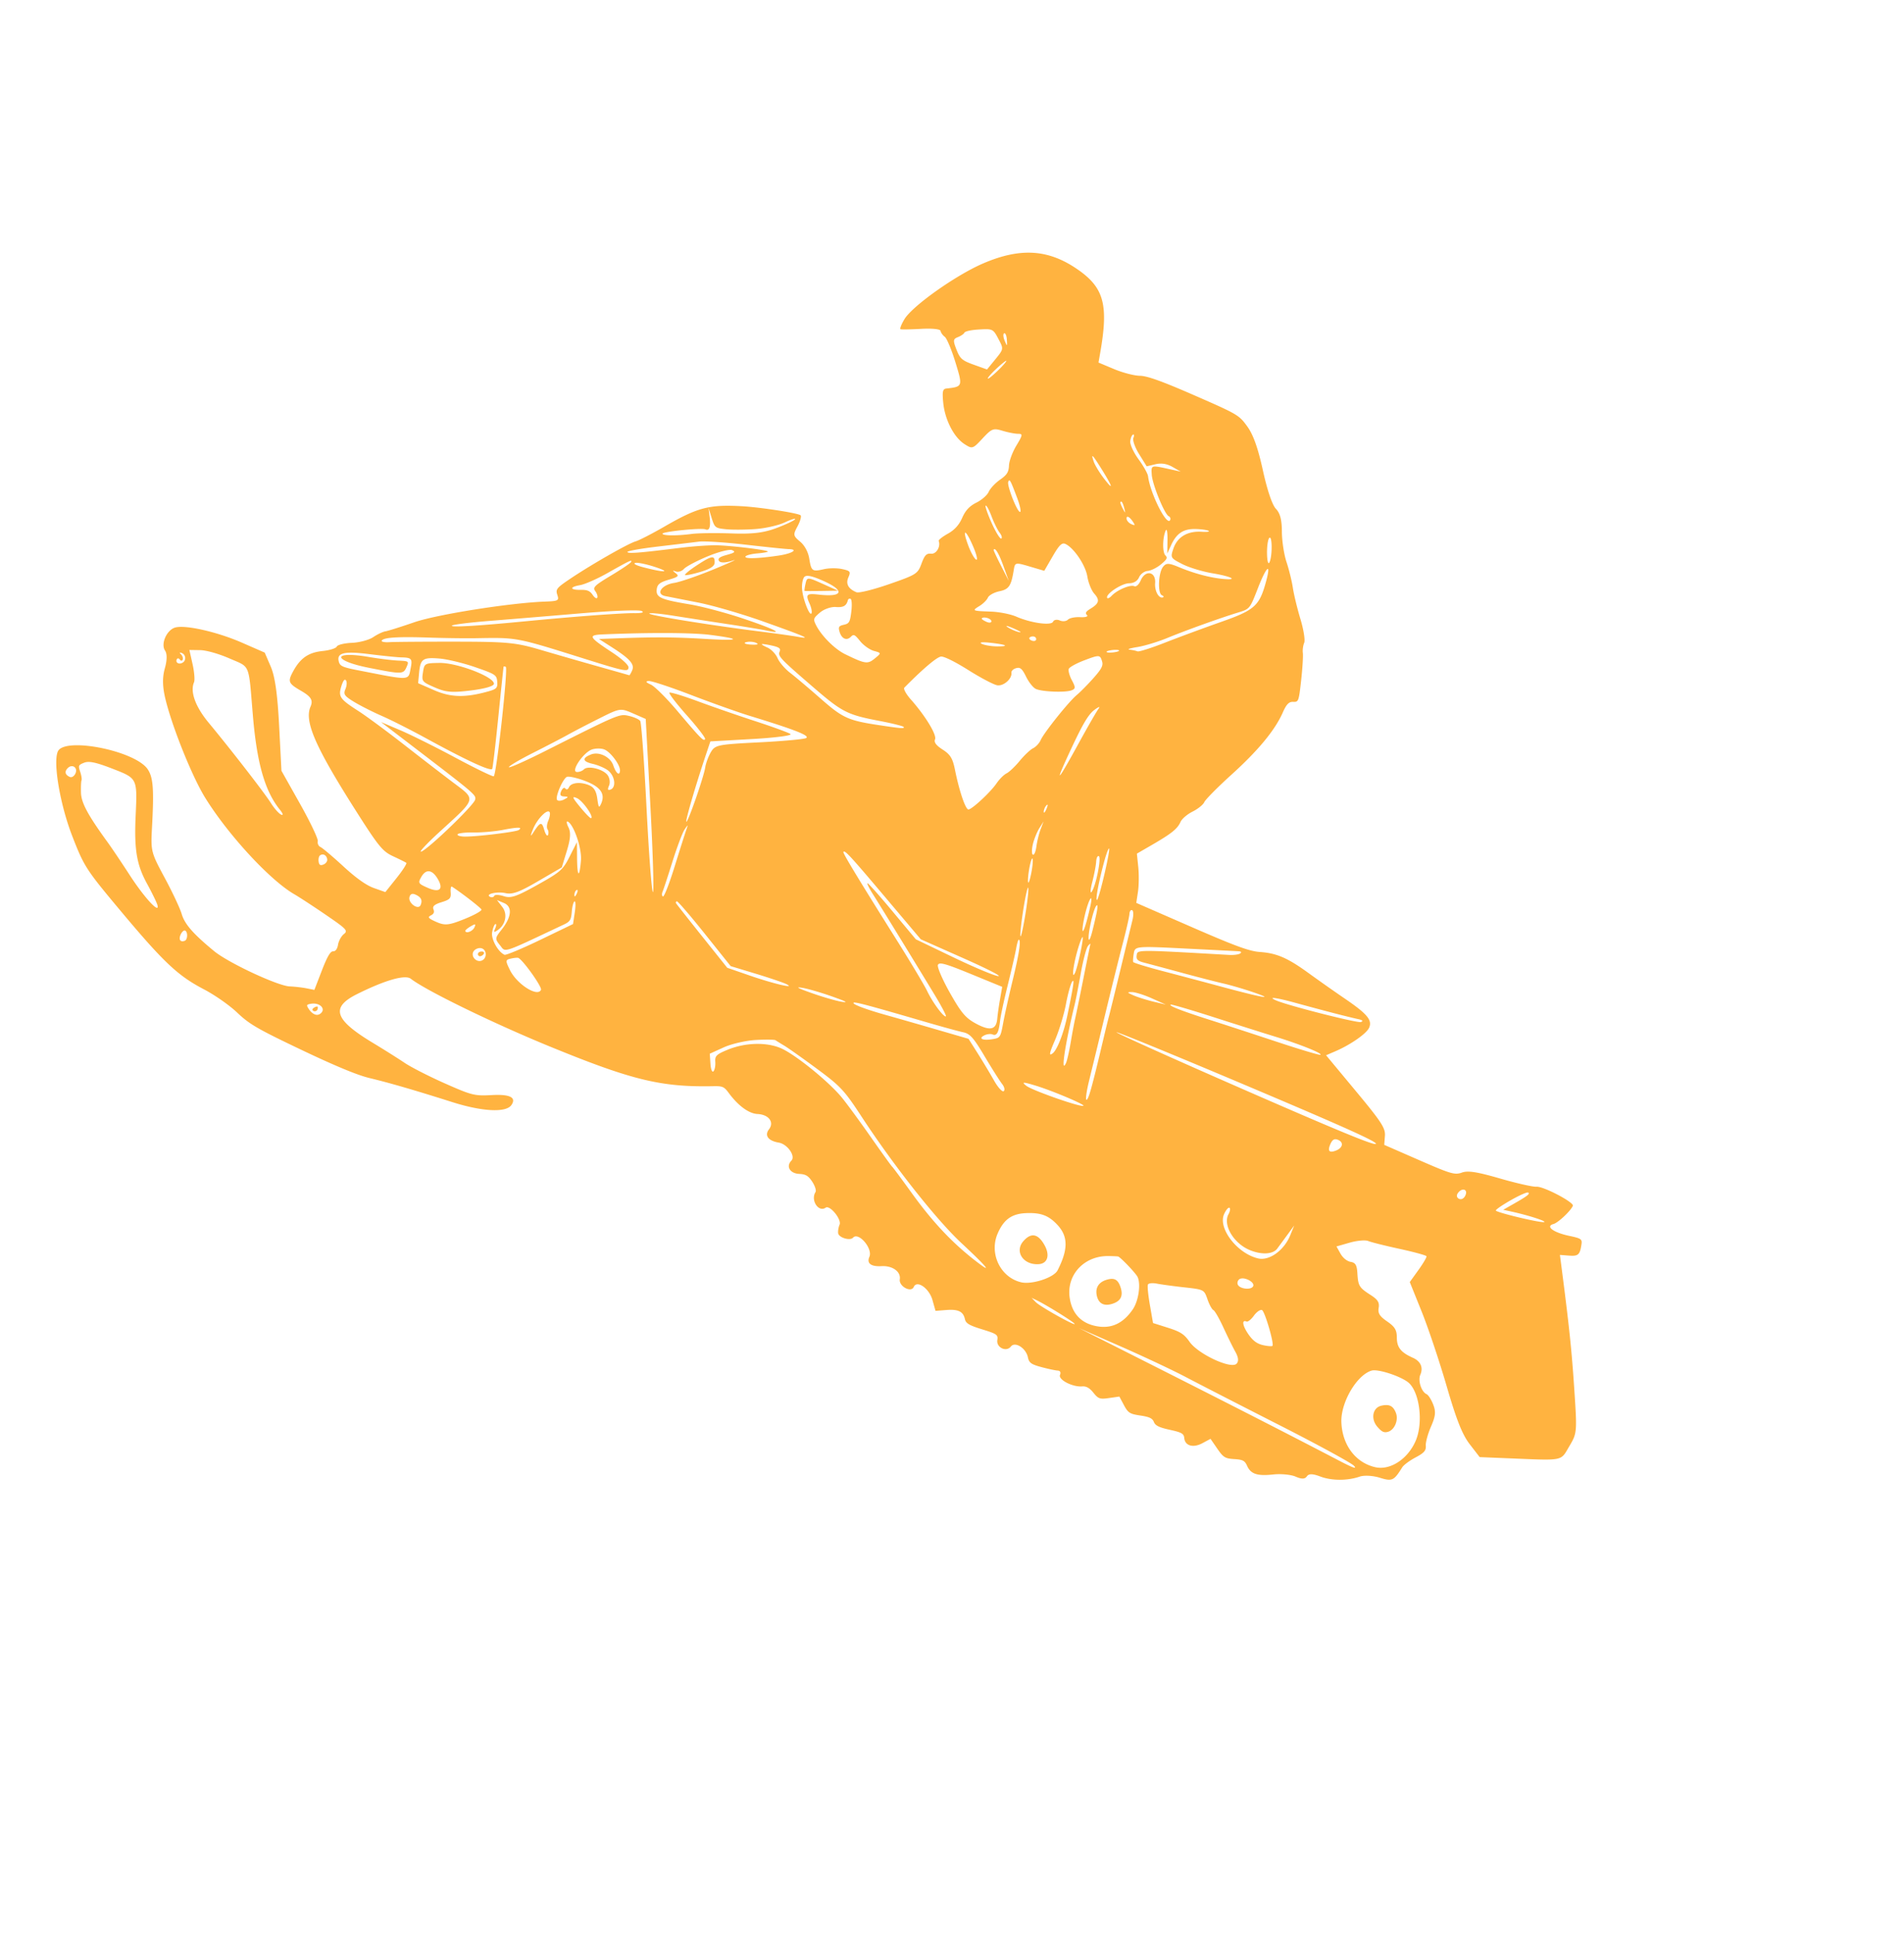 <svg width="587" height="596" fill="none" xmlns="http://www.w3.org/2000/svg"><g clip-path="url(#clip0_32_114)"><path fill-rule="evenodd" clip-rule="evenodd" d="M332.753 83.423c7.639 5.489 8.991 10.79 6.447 25.307l-.534 3.043 4.817 2.019c2.65 1.111 6.213 2.036 7.919 2.056 2.269.028 6.783 1.646 16.816 6.03 13.429 5.869 13.77 6.069 16.341 9.625 1.821 2.519 3.289 6.663 4.795 13.537 1.335 6.093 2.876 10.641 4.001 11.814 1.303 1.356 1.838 3.395 1.85 7.044.009 2.825.645 7.024 1.413 9.332.769 2.308 1.654 5.904 1.97 7.992.315 2.087 1.37 6.435 2.344 9.662.975 3.227 1.49 6.512 1.146 7.301-.345.788-.53 2.207-.41 3.153.12.947-.117 4.734-.527 8.417-.719 6.467-.802 6.693-2.461 6.617-1.305-.059-2.071.726-3.199 3.283-2.4 5.441-7.526 11.654-15.804 19.153-4.266 3.863-8.039 7.675-8.386 8.468-.346.792-1.971 2.107-3.609 2.921-1.64.813-3.316 2.247-3.726 3.185-.922 2.109-2.743 3.579-8.762 7.065l-4.693 2.719.428 4.137c.236 2.275.195 5.694-.091 7.594l-.523 3.456 17.022 7.424c13.565 5.917 17.848 7.483 21.096 7.711 5.196.366 8.565 1.83 15.034 6.534a553.975 553.975 0 0011.191 7.873c6.886 4.703 8.464 6.599 7.44 8.941-.786 1.8-5.715 5.242-10.375 7.245l-2.897 1.245 9.179 11.048c7.927 9.54 9.15 11.424 8.965 13.81l-.214 2.764 10.767 4.705c9.787 4.277 10.986 4.625 13.189 3.837 1.853-.664 4.61-.235 11.741 1.827 5.126 1.482 10.193 2.623 11.261 2.538 2.116-.172 11.653 4.843 11.197 5.887-.708 1.62-4.552 5.228-5.984 5.616-2.569.698-.045 2.6 4.822 3.634 3.763.8 4.06 1.008 3.807 2.678-.484 3.187-.988 3.636-3.84 3.421l-2.794-.212.421 3.245c2.418 18.603 3.183 25.86 3.98 37.765.918 13.696.899 13.923-1.518 17.993-2.773 4.67-1.41 4.403-18.909 3.686l-8.716-.358-3.062-3.967c-2.289-2.968-4.081-7.479-7.11-17.891-2.228-7.657-5.698-18.015-7.714-23.018l-3.664-9.095 2.677-3.72c1.473-2.047 2.588-3.953 2.477-4.236-.11-.282-3.839-1.305-8.287-2.272-4.448-.967-8.805-2.057-9.683-2.424-.877-.367-3.438-.14-5.69.505l-4.094 1.172 1.235 2.213c.726 1.301 2.015 2.347 3.128 2.535 1.494.252 1.933.996 2.086 3.532.236 3.899.556 4.421 4.12 6.708 2.182 1.403 2.722 2.275 2.442 3.94-.281 1.668.293 2.587 2.618 4.192 2.392 1.652 2.979 2.635 2.987 5.014.011 2.984 1.257 4.55 4.913 6.171 2.438 1.08 3.294 3.035 2.314 5.278-.782 1.789.352 5.261 1.946 5.958.524.229 1.439 1.663 2.034 3.187.865 2.218.731 3.57-.675 6.787-.965 2.209-1.689 4.864-1.609 5.898.119 1.507-.507 2.227-3.15 3.626-1.815.961-3.666 2.335-4.115 3.057-2.583 4.144-3.097 4.381-6.933 3.197-2.115-.653-4.816-.801-6.165-.34-3.832 1.312-8.648 1.296-12.195-.041-2.358-.889-3.521-.896-4.119-.024-.584.849-1.618.872-3.44.076-1.433-.626-4.525-.928-6.871-.673-4.971.542-6.965-.118-8.116-2.684-.708-1.577-1.297-1.883-3.963-2.054-2.804-.179-3.351-.517-5.218-3.223l-2.085-3.024-2.496 1.343c-2.84 1.529-5.363.825-5.596-1.563-.135-1.389-.77-1.755-4.47-2.567-3.301-.726-4.449-1.289-4.897-2.405-.455-1.139-1.378-1.577-4.197-1.996-3.228-.48-3.766-.821-5.032-3.189l-1.417-2.653-3.156.454c-2.852.41-3.318.253-4.844-1.638-1.194-1.479-2.211-2.048-3.472-1.947-2.981.241-7.461-2.098-6.822-3.561.326-.748.039-1.286-.705-1.319-.691-.032-2.949-.511-5.018-1.068-3.163-.851-3.829-1.33-4.174-3.005-.588-2.86-3.96-4.992-5.267-3.331-1.408 1.787-4.521.293-4.16-1.995.259-1.631-.136-1.911-4.678-3.31-3.995-1.232-5.03-1.843-5.317-3.142-.524-2.366-2.032-3.104-5.751-2.815l-3.313.257-.941-3.339c-1.022-3.627-4.798-6.261-5.773-4.029-.82 1.876-4.64-.219-4.302-2.358.373-2.353-2.259-4.251-5.627-4.058-3.259.187-4.626-.858-3.75-2.864 1.12-2.562-3.344-7.798-5.042-5.913-.921 1.025-4.367-.003-4.578-1.365-.1-.656.095-1.845.434-2.641.696-1.629-2.993-6.147-4.287-5.25-2.22 1.541-4.718-2.303-3.129-4.815.288-.454-.157-1.869-.989-3.146-1.207-1.853-2.019-2.344-4.043-2.446-2.862-.143-4.145-2.318-2.409-4.082 1.377-1.399-1.222-5.117-3.888-5.562-3.268-.545-4.483-2.203-3.012-4.111 1.692-2.193-.082-4.546-3.554-4.712-2.658-.126-5.968-2.555-8.888-6.521-1.397-1.897-1.876-2.106-4.705-2.05-16.136.323-25.086-1.851-50.498-12.267-17.467-7.159-38.07-17.202-42.802-20.864-1.729-1.339-7.963.447-16.582 4.752-8.193 4.092-6.986 7.844 4.815 14.966 3.453 2.084 7.9 4.883 9.881 6.221 1.983 1.337 7.574 4.19 12.425 6.34 8.24 3.653 9.182 3.888 14.359 3.595 5.692-.323 7.759.718 6.123 3.082-1.649 2.382-8.912 2.024-18.136-.894-12.216-3.865-19.361-5.94-25.675-7.459-3.696-.89-10.541-3.728-20.941-8.683-13.501-6.432-15.991-7.875-19.738-11.435-2.439-2.32-6.904-5.444-10.365-7.253-7.986-4.176-12.358-8.298-25.654-24.19-10.61-12.683-11.225-13.633-14.858-22.984-3.751-9.657-5.976-22.658-4.466-26.111 2.011-4.603 23.989-.223 27.749 5.53 1.666 2.548 1.927 6.154 1.29 17.843-.401 7.36-.304 7.745 3.904 15.551 2.374 4.403 4.733 9.424 5.243 11.159.924 3.141 3.541 6.139 10.014 11.467 4.388 3.613 19.63 10.728 23.29 10.872 1.514.06 3.846.325 5.183.591l2.428.48 2.304-5.971c1.658-4.298 2.63-5.955 3.47-5.916.734.034 1.297-.73 1.522-2.064.195-1.166 1.004-2.63 1.796-3.255 1.328-1.05.901-1.505-5.511-5.895-3.825-2.617-8.223-5.491-9.775-6.388-7.477-4.315-20.342-18.242-27.464-29.732-4.032-6.506-10.236-21.943-12.303-30.617-.88-3.691-.925-6.525-.147-9.27.714-2.516.738-4.516.066-5.498-1.358-1.988.428-6.207 2.991-7.066 2.973-.996 12.953 1.23 20.711 4.62l7.034 3.074 1.862 4.325c1.301 3.021 2.077 8.507 2.577 18.211l.714 13.886 5.738 10.207c3.156 5.613 5.615 10.796 5.466 11.516-.149.721.225 1.526.83 1.791.606.264 3.771 2.938 7.036 5.942 3.979 3.661 7.093 5.87 9.449 6.704l3.515 1.243 3.465-4.337c1.906-2.386 3.251-4.495 2.992-4.687-.262-.193-2.104-1.109-4.095-2.034-3.227-1.502-4.479-3.041-11.563-14.194-12.449-19.603-15.838-27.407-13.865-31.925.853-1.95.18-3.075-2.908-4.866-3.926-2.274-4.162-2.824-2.524-5.877 2.253-4.2 4.763-5.954 9.167-6.401 2.163-.221 4.124-.838 4.357-1.373.234-.534 2.33-1.05 4.659-1.147 2.328-.097 5.289-.888 6.58-1.758 1.289-.871 2.974-1.675 3.743-1.787.769-.113 4.783-1.372 8.92-2.799 6.986-2.408 29.511-5.972 40.24-6.367 4.159-.154 4.444-.306 3.858-2.06-.579-1.737-.242-2.157 4.039-5.029 6.543-4.392 17.814-10.829 20.104-11.483 1.056-.302 5.038-2.345 8.848-4.543 10.272-5.924 13.742-6.839 23.856-6.292 5.798.313 17.718 2.171 18.174 2.832.263.381-.189 1.924-1.005 3.428-1.374 2.527-1.312 2.878.809 4.635 1.405 1.166 2.505 3.195 2.836 5.241.638 3.919.89 4.099 4.579 3.266 1.545-.349 4.051-.359 5.573-.023 2.533.559 2.694.779 1.902 2.59-.861 1.97 0 3.528 2.518 4.558.726.297 5.26-.829 10.074-2.503 8.386-2.915 8.803-3.179 9.955-6.304.971-2.634 1.542-3.228 2.962-3.08 1.607.168 3.022-2.198 2.348-3.927-.119-.303 1.149-1.311 2.816-2.241 2.075-1.157 3.475-2.703 4.434-4.897.993-2.274 2.268-3.636 4.38-4.686 1.64-.813 3.346-2.311 3.792-3.329.447-1.018 2.01-2.692 3.473-3.721 2.169-1.524 2.683-2.337 2.776-4.404.065-1.413 1.076-4.131 2.289-6.149 1.978-3.292 2.022-3.616.49-3.613-.925.002-3.073-.418-4.771-.932-2.859-.865-3.316-.689-6.173 2.38-3.017 3.241-3.141 3.279-5.58 1.709-3.25-2.093-6.023-7.512-6.53-12.766-.331-3.437-.157-4.22.966-4.345 5.068-.566 5.087-.623 2.802-8.08-1.184-3.866-2.665-7.405-3.292-7.867-.626-.462-1.205-1.277-1.285-1.81-.085-.563-2.611-.832-5.995-.639-3.216.182-6.08.23-6.365.105-.285-.124.274-1.531 1.24-3.127 2.457-4.051 15.769-13.488 24.133-17.106 11.745-5.08 20.55-4.436 29.751 2.173zm-23.031 21.575c.788 1.889.818 1.877.687-.271-.075-1.234-.445-2.124-.823-1.975-.378.148-.317 1.159.136 2.246zm-8.287-3.391c-2.089.129-3.938.553-4.11.946-.171.392-1.072 1.013-1.999 1.378-1.499.59-1.549 1.022-.444 3.854 1.096 2.809 1.732 3.365 5.332 4.656l4.087 1.466 2.571-3.151c2.531-3.103 2.548-3.195 1.083-5.992-1.807-3.449-1.798-3.445-6.52-3.157zm3.108 15.089c.19.489 5.39-4.453 5.707-5.424.108-.329-1.172.657-2.843 2.191-1.671 1.532-2.961 2.988-2.864 3.233zm43.909 19.346c-.104.988 1.047 3.486 2.559 5.552 1.513 2.066 2.831 4.413 2.93 5.217.658 5.351 5.871 15.665 6.82 13.492a.88.88 0 00-.448-1.156c-1.263-.552-5.039-9.782-5.231-12.786-.194-3.028-.282-3.001 5.522-1.719l3.405.752-2.547-1.457c-1.697-.97-3.445-1.243-5.243-.816l-2.696.64-2.33-3.747c-1.281-2.061-2.08-4.32-1.774-5.02.306-.7.257-1.153-.11-1.01-.367.144-.752 1.07-.857 2.058zm-11.262 6.263c.363 1.087 1.806 3.462 3.205 5.279 3.026 3.927 2.663 2.542-.779-2.97-2.866-4.59-3.336-5.037-2.426-2.309zm53.427 28.391c.039 2.236.376 3.448.749 2.693.936-1.892.886-8.505-.057-7.539-.42.43-.732 2.61-.692 4.846zm-22.163-7.603c-3.651-.054-5.75 1.355-7.404 4.974l-1.183 2.587.066-4.183c.035-2.302-.201-3.627-.528-2.945-1 2.087-1.076 6.746-.126 7.685.753.743.535 1.193-1.346 2.768-1.235 1.035-3.083 1.948-4.107 2.031-1.023.083-2.217.966-2.653 1.962-.507 1.159-1.62 1.826-3.097 1.849-2.298.039-7.219 3.301-6.759 4.48.132.341.772.054 1.419-.637 1.659-1.773 5.701-3.494 6.937-2.954.622.272 1.436-.455 2.029-1.812 1.454-3.328 4.697-2.682 4.42.879-.19 2.446 1.167 4.874 2.441 4.373.325-.128.161-.421-.363-.65-1.329-.581-1.088-6.861.332-8.703.987-1.279 1.76-1.27 4.944.058 4.589 1.912 9.474 3.224 13.446 3.608 5.05.489 2.868-.723-3.096-1.72-3.108-.52-7.315-1.801-9.346-2.848-3.635-1.873-3.677-1.949-2.7-4.817 1.213-3.558 4.358-5.414 8.706-5.135 1.686.107 2.626-.029 2.088-.303-.538-.274-2.393-.52-4.12-.547zm-23.048-8.234c-.072.162.275 1.052.77 1.975.816 1.52.855 1.504.426-.167-.452-1.758-.914-2.455-1.196-1.808zm42.382 26.521c-2.457 6.312-2.488 6.349-6.021 7.434-5.755 1.769-16.204 5.524-21.857 7.856-2.89 1.194-7.061 2.458-9.268 2.81-2.208.351-3.279.717-2.38.813.899.096 1.985.328 2.412.514.43.188 4.207-1.006 8.396-2.65 4.19-1.644 11.964-4.518 17.276-6.386 10.539-3.704 11.943-4.966 13.998-12.584 1.604-5.944.115-4.666-2.556 2.193zm-40.443-21.346c.077.548.739 1.252 1.471 1.564 1.147.489 1.214.39.488-.708-1.1-1.666-2.138-2.12-1.959-.856zm-36.504-11.506c-.449 1.046 2.534 8.831 3.555 9.277.544.238.125-1.841-.928-4.618-1.995-5.258-2.207-5.635-2.627-4.659zm-5.159 12.614c1.268 2.838 2.613 5.038 2.99 4.889.377-.149.154-.968-.496-1.82-.65-.852-1.762-3.105-2.472-5.006-.709-1.9-1.523-3.402-1.807-3.338-.285.064.519 2.438 1.785 5.275zm18.834 10.394l-2.57 4.441-4.508-1.332c-4.367-1.29-4.52-1.26-4.88.963-.822 5.076-1.473 6.049-4.466 6.681-1.621.342-3.21 1.227-3.534 1.967-.323.738-1.48 1.889-2.571 2.556-2.42 1.482-2.323 1.529 3.496 1.737 2.564.09 6.081.784 7.814 1.542 4.554 1.99 10.798 2.856 11.357 1.575.261-.596 1.191-.772 2.066-.39.877.383 2.008.274 2.514-.24.507-.516 2.221-.862 3.808-.771 1.588.091 2.521-.198 2.073-.642-.624-.62-.372-1.075 1.096-1.975 2.669-1.631 2.916-2.657 1.13-4.653-.851-.95-1.805-3.331-2.122-5.29-.567-3.517-4.216-8.896-6.803-10.028-1.045-.457-1.884.373-3.9 3.859zm-25.995-3.335c.796 2.143 1.896 4.091 2.441 4.329.545.239.114-1.602-.957-4.09-2.366-5.493-3.509-5.677-1.484-.239zm7.806 1.327c-.054.125.977 2.329 2.293 4.9l2.391 4.672-1.667-4.626c-1.412-3.917-2.609-5.879-3.017-4.946zm34.817 31.393c-.094.217.699.323 1.764.237 1.064-.086 2.012-.333 2.107-.549.094-.216-.699-.323-1.764-.237-1.064.087-2.012.333-2.107.549zm-108.282-37.815c-3.068.223-7.133.248-9.035.053-3.312-.337-3.499-.483-4.421-3.456l-.963-3.105.324 2.684c.385 3.168-.041 4.461-1.289 3.916-1.224-.535-13.488.72-13.241 1.355.245.629 4.475.652 9.037.049 1.907-.252 7.396-.32 12.2-.153 6.623.231 10.02-.183 14.051-1.714 2.925-1.111 5.443-2.311 5.599-2.667.155-.356-1.286.092-3.202.992-1.915.902-5.994 1.823-9.06 2.046zm101.31 40.51c-2.334.887-4.432 2.046-4.664 2.575-.231.529.199 2.12.955 3.536 1.18 2.207 1.152 2.653-.197 3.123-1.998.696-8.929.414-10.889-.442-.82-.359-2.18-2.052-3.023-3.761-1.243-2.522-1.828-3.023-3.102-2.653-.864.249-1.511.877-1.438 1.395.261 1.839-2.405 4.205-4.368 3.877-1.089-.181-5.075-2.277-8.856-4.656-4.123-2.594-7.507-4.273-8.454-4.197-1.27.103-5.559 3.729-11.334 9.583-.355.359.548 2.001 2.009 3.647 4.482 5.055 8.051 10.937 7.46 12.292-.392.894.327 1.86 2.355 3.162 2.358 1.514 3.084 2.705 3.789 6.222 1.341 6.677 3.288 12.368 4.187 12.239 1.225-.176 6.818-5.399 8.626-8.056.878-1.289 2.274-2.681 3.103-3.09.828-.411 2.649-2.143 4.047-3.849 1.398-1.706 3.253-3.455 4.125-3.888.87-.432 1.921-1.561 2.334-2.508.996-2.279 8.655-11.851 11.113-13.891 1.069-.886 3.369-3.214 5.113-5.174 2.512-2.824 3.077-3.889 2.721-5.13-.621-2.164-.817-2.177-5.612-.356zm-16.651-7.155c-.379.264-.176.704.452.979.627.274 1.269.203 1.427-.158.157-.36-.045-.799-.451-.977-.406-.177-1.048-.107-1.428.156zm-6.894-3.131c.888.61 2.474 1.304 3.527 1.541 1.052.236.325-.264-1.615-1.112-1.939-.847-2.801-1.042-1.912-.429zm-7.951-2.631c-.075.17.591.626 1.478 1.014.888.387 1.554.276 1.479-.249-.121-.862-2.631-1.511-2.957-.765zm-72.656-22.766c-6.354-.732-12.888-1.161-14.518-.955-1.63.207-7.312.888-12.625 1.514-5.314.625-9.567 1.383-9.451 1.682.221.565 3.524.305 16.097-1.261 4.072-.507 9.27-.868 11.552-.802 4.758.14 15.454 1.446 15.635 1.91.067.172-1.387.438-3.231.592-1.844.153-3.487.587-3.651.961-.333.763 3.768.648 10.157-.285 4.198-.613 6.324-1.935 3.207-1.996-.891-.017-6.818-.629-13.172-1.36zm75.009 30.198c-2.257-.239-3.292-.083-2.364.357.908.432 3.063.787 4.789.789 4.021.005 2.748-.596-2.425-1.146zm-57.039-20.28c-.5.508-.826 2.155-.726 3.662.207 3.11 2.403 8.742 2.934 7.525.193-.44-.075-1.75-.596-2.908-1.304-2.909-.964-3.243 2.863-2.811 7.567.853 8.116-1.286 1.115-4.346-3.306-1.444-4.949-1.773-5.59-1.122zm82.475 52.508c-5.571 11.874-4.879 11.521 1.976-1.009 2.841-5.194 5.647-10.077 6.235-10.85.611-.803.057-.644-1.293.371-1.786 1.343-3.475 4.147-6.918 11.488zm-77.158-48.174c-2.78.042-5.144.038-5.254-.01-.111-.047.017-1.045.284-2.216.475-2.086.578-2.087 5.254.01l4.77 2.138-5.054.078zm8.112 2.789c-.474 1.816-1.385 2.342-3.744 2.163-1.443-.11-3.595.635-4.831 1.67-2.017 1.69-2.154 2.028-1.436 3.563 1.587 3.397 5.805 7.689 9.162 9.322 6.194 3.012 6.903 3.116 9.095 1.333 2.09-1.698 2.087-1.72-.225-2.351-1.283-.349-3.193-1.697-4.244-2.994-1.703-2.105-2.015-2.251-2.898-1.354-1.282 1.303-2.85.586-3.474-1.587-.417-1.458-.211-1.785 1.348-2.135 1.633-.366 1.892-.826 2.286-4.049.245-1.999.148-3.765-.214-3.922-.363-.159-.734-.006-.825.341zm-43.285-13.443c-3.375 1.407-6.644 3.137-7.264 3.847-.621.71-1.739 1.072-2.486.806-1.134-.405-1.145-.319-.072.523 1.118.876.832 1.142-2.175 2.023-2.715.796-3.508 1.441-3.672 2.99-.26 2.456 1.174 3.106 10.132 4.592 3.8.631 11.276 2.619 16.612 4.417 9.55 3.219 12.83 4.885 7.27 3.693-1.559-.335-6.972-1.233-12.029-1.997a2584.2 2584.2 0 01-16.84-2.606c-4.205-.671-7.546-.966-7.426-.655.229.584 18.66 3.569 34.019 5.506 4.866.614 10.208 1.364 11.872 1.669 4.295.784 2.335-.076-10.966-4.808-6.442-2.294-15.388-4.891-19.88-5.773l-10.098-1.987c-3.104-.615-1.19-3.485 2.709-4.064 1.784-.265 7.346-2.178 12.359-4.252s7.558-3.255 5.655-2.625c-2.112.701-3.735.745-4.17.114-.511-.741.162-1.27 2.374-1.869 2.479-.672 2.804-.959 1.649-1.468-.79-.348-4.198.518-7.573 1.924zm2.18 1.957c-.049 1.067-1.348 1.913-4.285 2.794-2.315.696-4.481 1.154-4.811 1.018-.329-.137 1.321-1.509 3.666-3.049 4.59-3.014 5.541-3.148 5.43-.763zm-24.485.063c-.691.246.309.763 2.666 1.376 6.414 1.669 8.636 1.556 3.342-.17-2.696-.881-5.4-1.423-6.008-1.206zm-8.648 3.177c-3.135 1.769-6.901 3.421-8.37 3.672-3.322.569-3.145 1.505.274 1.448 1.985-.033 2.782.309 3.637 1.562.603.883 1.245 1.266 1.426.852.182-.414-.107-1.332-.643-2.04-.844-1.117-.2-1.748 4.903-4.81 3.231-1.938 6.002-3.816 6.157-4.172.355-.813-.355-.476-7.384 3.488zm47.73 21.84c-.247.075.507.554 1.674 1.065 1.168.51 2.574 1.974 3.127 3.254.553 1.281 2.275 3.302 3.83 4.495 1.554 1.193 5.77 4.754 9.369 7.914 6.999 6.144 8.533 6.833 18.573 8.334 6.553.979 7.344 1.033 7.132.487-.102-.26-3.47-1.1-7.485-1.868-9.958-1.906-11.473-2.679-20.502-10.466-10.182-8.781-10.877-9.52-10.263-10.924.394-.903-.129-1.321-2.246-1.802-1.518-.345-2.962-.565-3.209-.489zm-4.45-.675c-1.837.302-.6.842 1.96.856 1.229.005 1.469-.18.706-.548-.637-.307-1.836-.445-2.666-.308zm-11.552-2.17c-5.418-.692-18.586-.751-32.966-.15-4.783.201-4.512.756 2.688 5.5 3.079 2.028 5.174 3.942 5.139 4.695-.067 1.432-1.144 1.222-13.23-2.57-21.692-6.807-20.938-6.663-33.865-6.444-3.207.056-9.764-.033-14.57-.196-9.532-.325-13.987-.028-14.419.959-.153.35.93.557 2.407.457 1.478-.097 10.646-.168 20.37-.157 15.831.018 18.552.276 25.955 2.456 4.547 1.34 12.569 3.649 17.825 5.131 5.256 1.483 9.646 2.731 9.755 2.775.11.044.512-.636.893-1.51.815-1.867-.659-3.553-6.224-7.115l-4.012-2.567 6.162-.219c11.466-.405 17.393-.357 26.974.218 10.452.627 11.008.001 1.118-1.263zm-39.662-6.652c-9.331.792-22.078 1.847-28.327 2.345-6.249.497-11.474 1.158-11.609 1.468-.249.573 7.893.083 23.006-1.381 14.738-1.429 29.445-2.525 33.268-2.479 2.35.027 3.156-.222 2.178-.674-.854-.396-9.187-.07-18.516.721zm142.543 61.135c-.019.636.352.271.824-.81.473-1.081.488-1.6.035-1.154-.455.444-.842 1.329-.859 1.964zm18.686 15.187c-1.739 6.359-2.85 12.262-2.263 12.031.631-.248 4.217-15.623 3.697-15.851-.191-.083-.836 1.635-1.434 3.82zm-22.066-5.048c-.362 1.563-.345 2.978.038 3.145.393.173.858-.932 1.077-2.565.212-1.577.798-3.955 1.3-5.282l.916-2.415-1.337 2.137c-.736 1.176-1.633 3.417-1.994 4.98zm19.529 5.344c-.063 1.131-.605 3.948-1.203 6.261-.598 2.313-.676 3.651-.171 2.973 1.282-1.723 3.059-10.604 2.199-10.981-.408-.177-.758.565-.825 1.747zm-106.718-44.971c-3.622-1.109-11.801-4.019-18.175-6.466-6.374-2.448-12.249-4.384-13.054-4.304-1.077.107-.903.398.654 1.1 1.164.524 4.826 4.161 8.135 8.081 7.241 8.575 8.22 9.566 8.595 8.709.159-.365-2.369-3.647-5.619-7.295-3.249-3.649-5.664-6.802-5.366-7.009.297-.206 4.259 1 8.802 2.68 4.543 1.681 12.561 4.456 17.818 6.168 5.257 1.712 10.067 3.476 10.689 3.919.623.444-4.679 1.136-11.782 1.537l-12.914.729-1.42 4.241c-3.122 9.327-6.231 19.951-5.998 20.495.326.762 5.366-13.681 5.826-16.696.196-1.292.978-3.41 1.735-4.71 1.297-2.225 2.147-2.4 14.715-3.029 7.335-.368 13.919-.963 14.629-1.322 1.387-.7-3.266-2.54-17.27-6.828zm85.967 47.839c-.305 2.03-.362 3.614-.124 3.521.237-.094.709-1.842 1.047-3.884.338-2.042.394-3.626.124-3.52-.269.105-.74 1.853-1.047 3.883zm48.088 23.861c-15.017-.756-15.362-.723-15.729 1.457-.206 1.226-.293 2.44-.191 2.699.1.258 4.236 1.528 9.19 2.823s12.952 3.42 17.774 4.721c12.696 3.429 17.125 4.235 10.374 1.89-2.896-1.007-7.175-2.267-9.509-2.802-2.333-.534-8.185-2.043-13.003-3.353-4.817-1.31-9.94-2.684-11.383-3.056-2.08-.536-2.569-1.022-2.36-2.342.27-1.701-.128-1.701 28.518-.063 1.388.079 2.911-.124 3.384-.453.495-.344.315-.63-.426-.673-.707-.042-8.195-.424-16.639-.848zm-17.073-10.654c-.038.822-.972 4.944-2.075 9.157-1.103 4.214-3.563 14.142-5.469 22.062a4617.816 4617.816 0 01-4.873 20.105c-.777 3.136-1.164 5.811-.86 5.944.599.262 1.673-3.573 5.257-18.767.66-2.801 1.407-5.844 1.659-6.764.254-.919 1.844-7.386 3.537-14.37 1.69-6.984 3.378-13.935 3.749-15.446.372-1.512.331-2.898-.089-3.082-.422-.184-.797.338-.836 1.161zm-13.385-1.056c-.595 2.186-1.081 4.816-1.08 5.847.002 1.864 1.206-1.717 2.402-7.142.871-3.951-.168-2.932-1.322 1.295zm76.2 31.582a956.979 956.979 0 01-11.661-3.13c-5.874-1.622-8.798-1.988-5.95-.743 3.613 1.579 25.175 7.066 26.175 6.662.796-.322.491-.61-.98-.922-1.174-.249-4.587-1.09-7.584-1.867zm-74.8-27.482c-1.115 5.287-.593 6.891.63 1.936 1.575-6.382 1.862-8.288 1.123-7.488-.415.45-1.204 2.949-1.753 5.552zm-20.875-3.483c-.624 4.124-.933 7.419-.688 7.323.245-.097.97-3.556 1.61-7.685.64-4.131.95-7.426.688-7.324-.261.104-.987 3.562-1.61 7.686zm-130.678-59.798c-3.617 1.815-7.966 4.078-9.663 5.026-1.698.948-6.515 3.454-10.704 5.57-4.19 2.115-7.522 4.091-7.406 4.39.118.301 4.993-1.86 10.835-4.8 23.283-11.718 23.216-11.69 26.189-11.006 1.559.358 3.119 1.062 3.466 1.565.346.502 1.218 12.509 1.936 26.684.719 14.174 1.604 25.9 1.966 26.058.363.159.015-11.784-.772-26.538l-1.432-26.828-3.919-1.711c-3.871-1.69-4.001-1.672-10.496 1.59zm-29.405-16.008c-.045.109-.775 7.057-1.622 15.441-.848 8.383-1.694 15.604-1.881 16.046-.39.914-7.824-2.518-20.617-9.516-4.58-2.505-10.64-5.564-13.466-6.8-2.826-1.235-6.678-3.186-8.557-4.334-2.942-1.798-3.307-2.342-2.626-3.901.436-.996.518-2.209.182-2.696-.399-.578-.898.052-1.442 1.821-.984 3.194-.468 3.937 5.303 7.643 2.405 1.545 8.757 6.233 14.116 10.417 5.358 4.185 12.272 9.508 15.365 11.83 6.761 5.075 6.895 4.602-4.124 14.643-4.139 3.772-6.862 6.666-6.051 6.432 2.017-.585 16.241-14.272 16.644-16.018.336-1.453.118-1.64-19.581-16.705l-9.444-7.223 5.905 2.506c3.248 1.379 10.924 5.196 17.056 8.485 6.134 3.288 11.44 5.865 11.793 5.726.838-.331 4.483-33.397 3.718-33.735-.323-.143-.624-.17-.671-.062zm-19.793-2.501c-5.11-.417-5.855.108-6.261 4.418l-.3 3.184 4.935 2.157c5.132 2.243 9.557 2.352 16.558.412 2.709-.751 3.045-1.103 2.893-3.03-.161-2.073-.496-2.294-6.802-4.482-3.646-1.264-8.607-2.461-11.023-2.659zm196.688 90.1c-1.329 4.693-1.803 9.02-.75 6.85.836-1.724 2.777-10.878 2.346-11.067-.198-.086-.915 1.813-1.596 4.217zm-179.878-82.313c-.035.729-2.757 1.518-7.083 2.054-5.851.726-7.715.571-11.133-.922-3.969-1.735-4.09-1.888-3.667-4.645.429-2.793.535-2.852 5.103-2.92 5.456-.079 16.879 4.3 16.78 6.433zm180.931 89.228c-.716 3.989-1.553 8.295-1.863 9.567-3.008 12.36-4.423 21.871-2.696 18.105.328-.716.982-3.59 1.453-6.387.47-2.796 1.079-6.04 1.352-7.208.274-1.168 1.403-6.67 2.51-12.228 1.106-5.557 2.09-10.393 2.185-10.747.095-.354-.236-.128-.734.5-.499.629-1.493 4.408-2.207 8.398zm60.128 19.613c-3.622-1.11-12.277-3.846-19.232-6.081-6.956-2.236-12.882-3.972-13.171-3.859-.798.314 3.251 1.902 11.849 4.645 4.28 1.366 13.608 4.416 20.729 6.776 7.121 2.361 13.219 4.187 13.55 4.056.907-.357-6.286-3.259-13.725-5.537zM123.65 202.66c-1.17-.022-5.632-.478-9.916-1.012-7.779-.972-10.055-.373-9.25 2.433.363 1.266 1.217 1.641 5.765 2.532 16.626 3.256 15.58 3.304 16.387-.752.553-2.787.222-3.142-2.986-3.201zm136.367 60.027c-.168.385 5.17 9.195 16.268 26.851 4.391 6.985 8.702 14.197 9.577 16.026 1.693 3.534 5.038 8.052 5.755 7.771.236-.094-1.208-2.886-3.209-6.206-4.958-8.224-16.803-27.542-19.302-31.478-1.121-1.765-1.868-3.276-1.662-3.356.207-.083 3.643 3.771 7.636 8.562l7.259 8.711 11.572 5.558c6.364 3.057 12.576 5.664 13.803 5.793 1.308.137-3.161-2.162-10.806-5.556l-13.035-5.79-11.272-13.342c-10.67-12.63-12.244-14.323-12.584-13.544zm-134.699-57.005c-.964 2.208-1.439 2.216-11.601.193-11.341-2.258-11.363-5.281-.023-3.34 3.07.526 7.124 1.028 9.012 1.115 3.373.156 3.417.19 2.612 2.032zm57.261 25.35c-2.683.85-6.768 6.873-4.724 6.965.721.031 1.695-.333 2.165-.812 1.212-1.231 5.793-.144 7.261 1.723.68.865.901 2.338.492 3.273-.538 1.231-.403 1.569.489 1.217 1.801-.708 1.312-4.239-.815-5.884-.951-.736-3.063-1.644-4.692-2.019-3.215-.74-3.401-1.777-.523-2.909 2.462-.969 5.976.773 6.851 3.394.824 2.472 1.978 3.352 2.061 1.573.079-1.686-2.763-5.57-4.724-6.456-.918-.414-2.646-.443-3.841-.065zm166.384 74.815c-1.587-.009-1.514.142.49 1.015 1.294.563 4.063 1.434 6.155 1.936l3.801.911-4.291-1.927c-2.361-1.059-5.13-1.93-6.155-1.935zm-35.675-13.484c-.268 1.557-1.432 6.63-2.586 11.274-1.156 4.644-2.228 9.61-2.382 11.035-.391 3.608-1.03 4.793-2.289 4.244-.594-.26-1.751-.133-2.571.28-2.004 1.012-.461 1.68 2.652 1.148 2.234-.382 2.362-.583 3.16-4.939.456-2.497 1.756-8.349 2.888-13.003 2.019-8.305 2.653-12.415 1.961-12.717-.191-.083-.566 1.121-.833 2.678zm15.344 17.182c-.594 3.182-2.103 8.155-3.354 11.052-1.814 4.205-1.969 5.044-.767 4.16 1.398-1.028 3.429-6.246 4.552-11.692 1.964-9.528 2.243-11.465 1.5-10.457-.467.634-1.336 3.756-1.931 6.937zm137.074 60.502c-2.597 1.483-4.642 2.9-4.546 3.15.248.632 14.08 3.921 14.932 3.55.678-.295-5.038-2.121-10.124-3.233l-2.527-.553 3.147-1.786c4.331-2.457 5.274-3.197 4.501-3.535-.364-.159-2.786.924-5.383 2.407zM207.327 265.609c-1.412 4.504-2.794 8.706-3.069 9.337-.277.632-.216 1.274.135 1.427.351.153 1.933-3.894 3.518-8.995 1.584-5.099 3.199-10.187 3.587-11.304.703-2.022.701-2.025-.448-.342-.636.93-2.31 5.375-3.723 9.877zm-32.616-26.079c-1.298.756-3.58 6.178-2.971 7.061.278.404 1.246.352 2.15-.116 1.437-.743 1.442-.861.048-.934-1.193-.063-1.421-.487-.901-1.678.383-.877.954-1.222 1.268-.766.314.456.807.289 1.096-.369.651-1.493 3.619-1.784 6.288-.617 1.441.629 2.148 1.813 2.46 4.117.376 2.789.539 2.999 1.187 1.522 1.356-3.089-.23-5.25-5.201-7.089-2.477-.915-4.918-1.425-5.424-1.131zm169.51 78.706c-.343.134 17.422 8.131 39.477 17.768 29.571 12.922 40.204 17.288 40.494 16.624.293-.669-9.811-5.216-39.478-17.768-21.929-9.278-40.151-16.759-40.493-16.624zm-165.376-69.442c1.634 1.983 3.149 3.536 3.367 3.451.971-.382-2.562-5.408-4.349-6.189-1.633-.713-1.456-.223.982 2.738zM449.44 367.853c-.49.71-.324 1.419.407 1.738.726.318 1.526-.133 1.948-1.099.837-1.915-1.112-2.445-2.355-.639zm-160.284-70.389c-.277.633 1.37 4.475 3.659 8.539 3.427 6.083 4.802 7.745 7.786 9.406 4.526 2.52 6.533 2.141 6.846-1.293.123-1.344.517-4.116.877-6.163l.656-3.721-9.662-3.959c-7.849-3.218-9.754-3.744-10.162-2.809zm120.998 55.25c-.938 2.146-.353 2.808 1.748 1.981 2.074-.816 2.425-2.499.678-3.262-1.15-.502-1.796-.16-2.426 1.281zM61.692 200.429l-3.304-.05.98 4.368c.539 2.401.742 4.918.45 5.589-1.256 2.894.414 7.524 4.492 12.447 7.074 8.542 17.265 21.699 19.237 24.835 1.03 1.637 2.44 3.222 3.136 3.524.74.32.563-.326-.43-1.561-4.604-5.731-7.053-14.298-8.291-29.018-1.386-16.439-.673-14.712-7.253-17.587-3.287-1.437-7.117-2.519-9.017-2.547zm102.647 55.164c-.814 1.997-.856 2.5-.114 1.355 2.359-3.64 2.789-3.774 3.557-1.115.401 1.386.924 2.103 1.164 1.594.239-.508.178-1.297-.137-1.753-.314-.455-.22-1.632.211-2.616.429-.983.642-2.142.473-2.576-.547-1.403-3.824 1.845-5.154 5.111zm10.921-.52c.77 1.548.633 3.521-.503 7.234l-1.561 5.105-7.321 4.265c-5.823 3.39-7.882 4.14-10.059 3.663-2.704-.592-6.486.376-4.633 1.185.484.211 1.024.053 1.201-.352.178-.405 1.497-.355 2.932.111 2.188.71 3.851.153 10.333-3.465 7.14-3.985 7.893-4.646 9.967-8.751l2.243-4.439.046 4.958c.054 5.889.741 6.26 1.198.647.305-3.746-2.254-11.191-4.11-11.961-.435-.181-.314.63.267 1.8zM55.85 201.784c.444.453.657 1.17.472 1.591-.184.422-.592.394-.907-.061-.314-.456-.734-.453-.934.004-.461 1.054.844 1.662 1.94.903 1.067-.741.822-2.471-.416-2.915-.693-.251-.736-.116-.154.478zm99.263 54.053c-2.499.486-6.619.848-9.153.805-2.534-.042-4.739.221-4.898.586-.16.366.86.673 2.267.685 3.728.029 15.745-1.439 16.592-2.026 1.333-.926-.222-.942-4.808-.05zm53.295 22.603c.117.223 3.719 4.795 8.007 10.16l7.794 9.756 6.961 2.404c7.394 2.553 14.457 4.198 11.227 2.614-.985-.483-5.243-1.925-9.46-3.203l-7.671-2.324-8.067-10.087c-4.436-5.548-8.278-10.005-8.535-9.905-.257.098-.372.362-.256.585zm76.81 36.58c-16.646-4.865-21.408-6.147-21.986-5.92-.877.345 3.395 1.995 9.844 3.802 3.201.897 10.253 2.919 15.669 4.493l9.848 2.861 2.82 4.46c1.551 2.454 3.807 6.211 5.016 8.35 1.231 2.182 2.55 3.641 3.005 3.326.447-.309.23-1.301-.478-2.203-.711-.903-3.139-4.744-5.398-8.535-3.468-5.82-4.507-6.977-6.672-7.432-1.41-.298-6.661-1.739-11.668-3.202zm33.898 19.614c-3.788-1.136-4.237-1.12-2.714.1 1.741 1.397 16.542 6.598 17.595 6.183.77-.302-9.75-4.745-14.881-6.283zm-71.785-30.102c-2.247-.361-1.455.076 3.01 1.656 3.335 1.181 7.436 2.368 9.115 2.638 2.247.361 1.455-.075-3.01-1.655-3.335-1.181-7.436-2.368-9.115-2.639zm-70.241-28.681c-.025.736.242.631.68-.268.396-.814.413-1.359.04-1.212-.375.148-.699.814-.72 1.48zm-.805 5.207c-.192 2.472-.555 3.077-2.365 3.929-19.589 9.229-17.933 8.691-19.767 6.424-1.593-1.968-1.569-2.216.447-4.752 3.149-3.956 3.444-7.145.765-8.269l-2.154-.905 1.643 2.115c1.728 2.227 1.034 5.526-1.524 7.224-1.067.709-1.169.601-.629-.664.356-.832.369-1.402.028-1.269-.34.134-.794 1.285-1.007 2.558-.353 2.093 1.828 6.025 3.825 6.898.428.187 5.354-1.867 10.948-4.565l10.166-4.905.546-3.614c.299-1.988.266-3.505-.074-3.37-.342.133-.723 1.558-.848 3.165zm217.477 103.886c-1.337 1.803-5.007 1.951-8.669.35-4.879-2.132-8.12-7.73-6.35-10.966.511-.935.636-1.829.276-1.986-.359-.156-1.103.745-1.652 2.004-1.907 4.363 4.108 12.135 10.536 13.614 3.45.793 7.989-2.492 9.879-7.147l1.222-3.014-2.075 2.838c-1.142 1.56-2.567 3.498-3.167 4.307zM129.927 270.287c-1.124 1.934-1.015 2.123 1.997 3.439 3.667 1.603 4.933.366 2.958-2.889-1.684-2.774-3.542-2.981-4.955-.55zm9.02 4.809c.144 1.84-.228 2.241-2.821 3.043-2.188.676-2.857 1.259-2.498 2.176.355.91.129 1.433-.828 1.916-1.054.532-.705.931 1.749 2.004 2.637 1.152 3.836 1.028 8.615-.895 3.053-1.228 5.428-2.551 5.276-2.939-.216-.556-5.997-5.041-9.088-7.052-.314-.204-.496.583-.405 1.747zm94.037 45.524c-3.042.174-7.474 1.195-9.845 2.269l-4.314 1.956.205 3.113c.113 1.712.531 2.752.931 2.312.4-.441.653-1.743.562-2.897-.142-1.823.333-2.303 3.652-3.688 5.487-2.29 12.095-2.488 16.648-.499 4.405 1.925 14.724 10.295 18.729 15.193 1.526 1.866 5.578 7.395 9.006 12.288 3.428 4.891 6.347 8.945 6.489 9.006.142.062 2.828 3.679 5.971 8.036 6.868 9.525 13.19 16.135 21.034 21.988 3.911 2.918 1.656.336-5.663-6.485-7.721-7.195-20.897-23.884-30.788-38.995-5.296-8.093-6.464-9.346-13.66-14.663-4.328-3.198-8.867-6.414-10.087-7.147-1.22-.732-2.47-1.504-2.778-1.716-.306-.212-3.048-.244-6.092-.071zm-106.755-44c-.414 1.816 2.729 4.035 3.433 2.424.657-1.504.176-2.485-1.6-3.261-.999-.437-1.606-.159-1.833.837zm-27.544-12.928c-.363.252-.568 1.106-.457 1.899.154 1.089.522 1.316 1.504.929.717-.282 1.233-1.001 1.15-1.597-.181-1.275-1.26-1.88-2.197-1.231zm44.762 23.353c.333.854 2.31.023 2.84-1.191.469-1.073.27-1.113-1.216-.244-.978.571-1.709 1.217-1.624 1.435zm-117.47-51.923c-1.817.716-1.895.891-1.257 2.802.374 1.121.562 2.31.415 2.644-.145.331-.22 2.07-.167 3.861.093 3.07 2.141 6.872 8.18 15.183 1.281 1.764 4.367 6.35 6.855 10.19 4.547 7.019 9.394 12.236 8.512 9.162-.233-.812-1.683-3.781-3.222-6.596-3.155-5.771-3.946-10.478-3.481-20.714.538-11.816.613-11.662-7.213-14.7-4.985-1.935-7.178-2.4-8.622-1.832zm131.564 60.394c-1.746.392-1.766.618-.312 3.57 2.153 4.369 8.549 8.419 9.56 6.053.366-.856-5.387-8.97-6.96-9.815-.233-.125-1.262-.039-2.288.192zm224.56 98.851c-.494.343-.725 1.071-.512 1.616.553 1.418 4.196 1.814 4.763.518.565-1.293-2.932-3.05-4.251-2.134zM20.875 236.809c-1.054 1.071-.807 2.08.668 2.724.574.251 1.353-.251 1.732-1.116.781-1.787-1.03-3-2.4-1.608zm125.158 56.437c-1.022 1.487.762 3.571 2.479 2.895 1.719-.676 1.618-3.422-.138-3.817-.814-.183-1.868.232-2.341.922zm2.977 1.006c-.398.444-.969.668-1.267.5-.895-.508-.242-1.506.916-1.402.593.053.751.458.351.902zm237.566 111.35c-.851 1.173-1.872 1.991-2.268 1.817-1.546-.675-1.263 1.259.573 3.919 1.383 2.006 2.676 2.955 4.594 3.372 1.467.319 2.748.397 2.845.174.441-1.01-2.395-10.627-3.245-10.998-.523-.23-1.649.543-2.499 1.716zm-70.221-31.608c-4.417.177-6.889 1.941-8.77 6.261-2.705 6.205.857 13.595 7.263 15.068 3.32.764 10.054-1.447 11.194-3.676 3.292-6.432 3.288-10.431-.011-13.995-2.717-2.935-5.115-3.841-9.676-3.658zm106.535 48.542c-4.585 1.327-9.577 9.83-9.344 15.915.269 7.031 4.359 12.472 10.421 13.866 4.585 1.055 10.002-2.45 12.453-8.056 2.531-5.793 1.17-15.673-2.519-18.283-2.783-1.968-9.189-3.97-11.011-3.442zm-58.409-25.732c-3.038-.342-6.588-.832-7.887-1.088-1.3-.257-2.516-.116-2.704.315-.189.431.091 3.271.623 6.313l.964 5.53 4.637 1.472c3.832 1.218 4.981 1.968 6.629 4.325 2.632 3.765 12.765 8.493 14.476 6.755.721-.732.605-1.937-.353-3.665-.785-1.417-2.459-4.817-3.721-7.557s-2.637-5.131-3.056-5.314c-.419-.184-1.203-1.579-1.743-3.103-1.178-3.32-.956-3.207-7.865-3.983zm-22.878-9.571c-7.392-.06-12.815 5.8-11.829 12.784.727 5.149 3.797 8.218 8.931 8.933 4.252.591 7.714-1.154 10.552-5.319 1.766-2.589 2.522-7.838 1.44-9.996-.554-1.106-4.668-5.466-5.895-6.247-.113-.072-1.552-.142-3.199-.155zm-19.477-3.174c1.596 2.986.806 5.446-1.817 5.658-4.746.383-7.629-3.824-4.833-7.052 2.434-2.814 4.649-2.349 6.65 1.394zm23.333 12.777c.87 2.605.109 4.225-2.375 5.062-2.71.914-4.444.006-4.966-2.601-.477-2.382.68-4.108 3.218-4.805 2.263-.621 3.338-.009 4.123 2.344zm84.894 38.728c.866 2.222-.4 5.256-2.441 5.848-1.21.351-1.926.01-3.284-1.563-2.107-2.442-1.448-5.886 1.244-6.49 2.435-.547 3.638.046 4.481 2.205zm-111.027-34.131c1.423 1.459 13.057 7.915 11.91 6.607-.742-.844-8.935-5.903-11.652-7.195l-1.546-.734 1.288 1.322zM55.678 288.152c-.67 1.531-.063 2.411 1.293 1.877.904-.355.975-2.758.094-3.144-.385-.168-1.01.403-1.387 1.267zm294.542 130.16c27.733 13.993 46.181 23.417 62.57 31.964 4.413 2.301 5.682 2.739 4.624 1.596-.801-.865-11.148-6.504-22.993-12.529-11.844-6.026-24.778-12.667-28.741-14.759-3.962-2.093-13.02-6.356-20.128-9.476l-12.922-5.671 17.59 8.875zM95.836 309.46c-1.345.231-1.42.403-.676 1.548 1.08 1.662 2.476 2.278 3.521 1.552 2.015-1.397.003-3.59-2.845-3.1zm2.013 1.801c-.19.432-.717.623-1.174.423-.455-.199-.457-.621-.001-.937.455-.316.982-.506 1.173-.423.191.083.191.504.002.937z" fill="#FFB340"/></g><defs><clipPath id="clip0_32_114"><path fill="#fff" transform="scale(-1 1) rotate(-47.962 105.685 836.977)" d="M0 0h478v359H0z"/></clipPath></defs></svg>